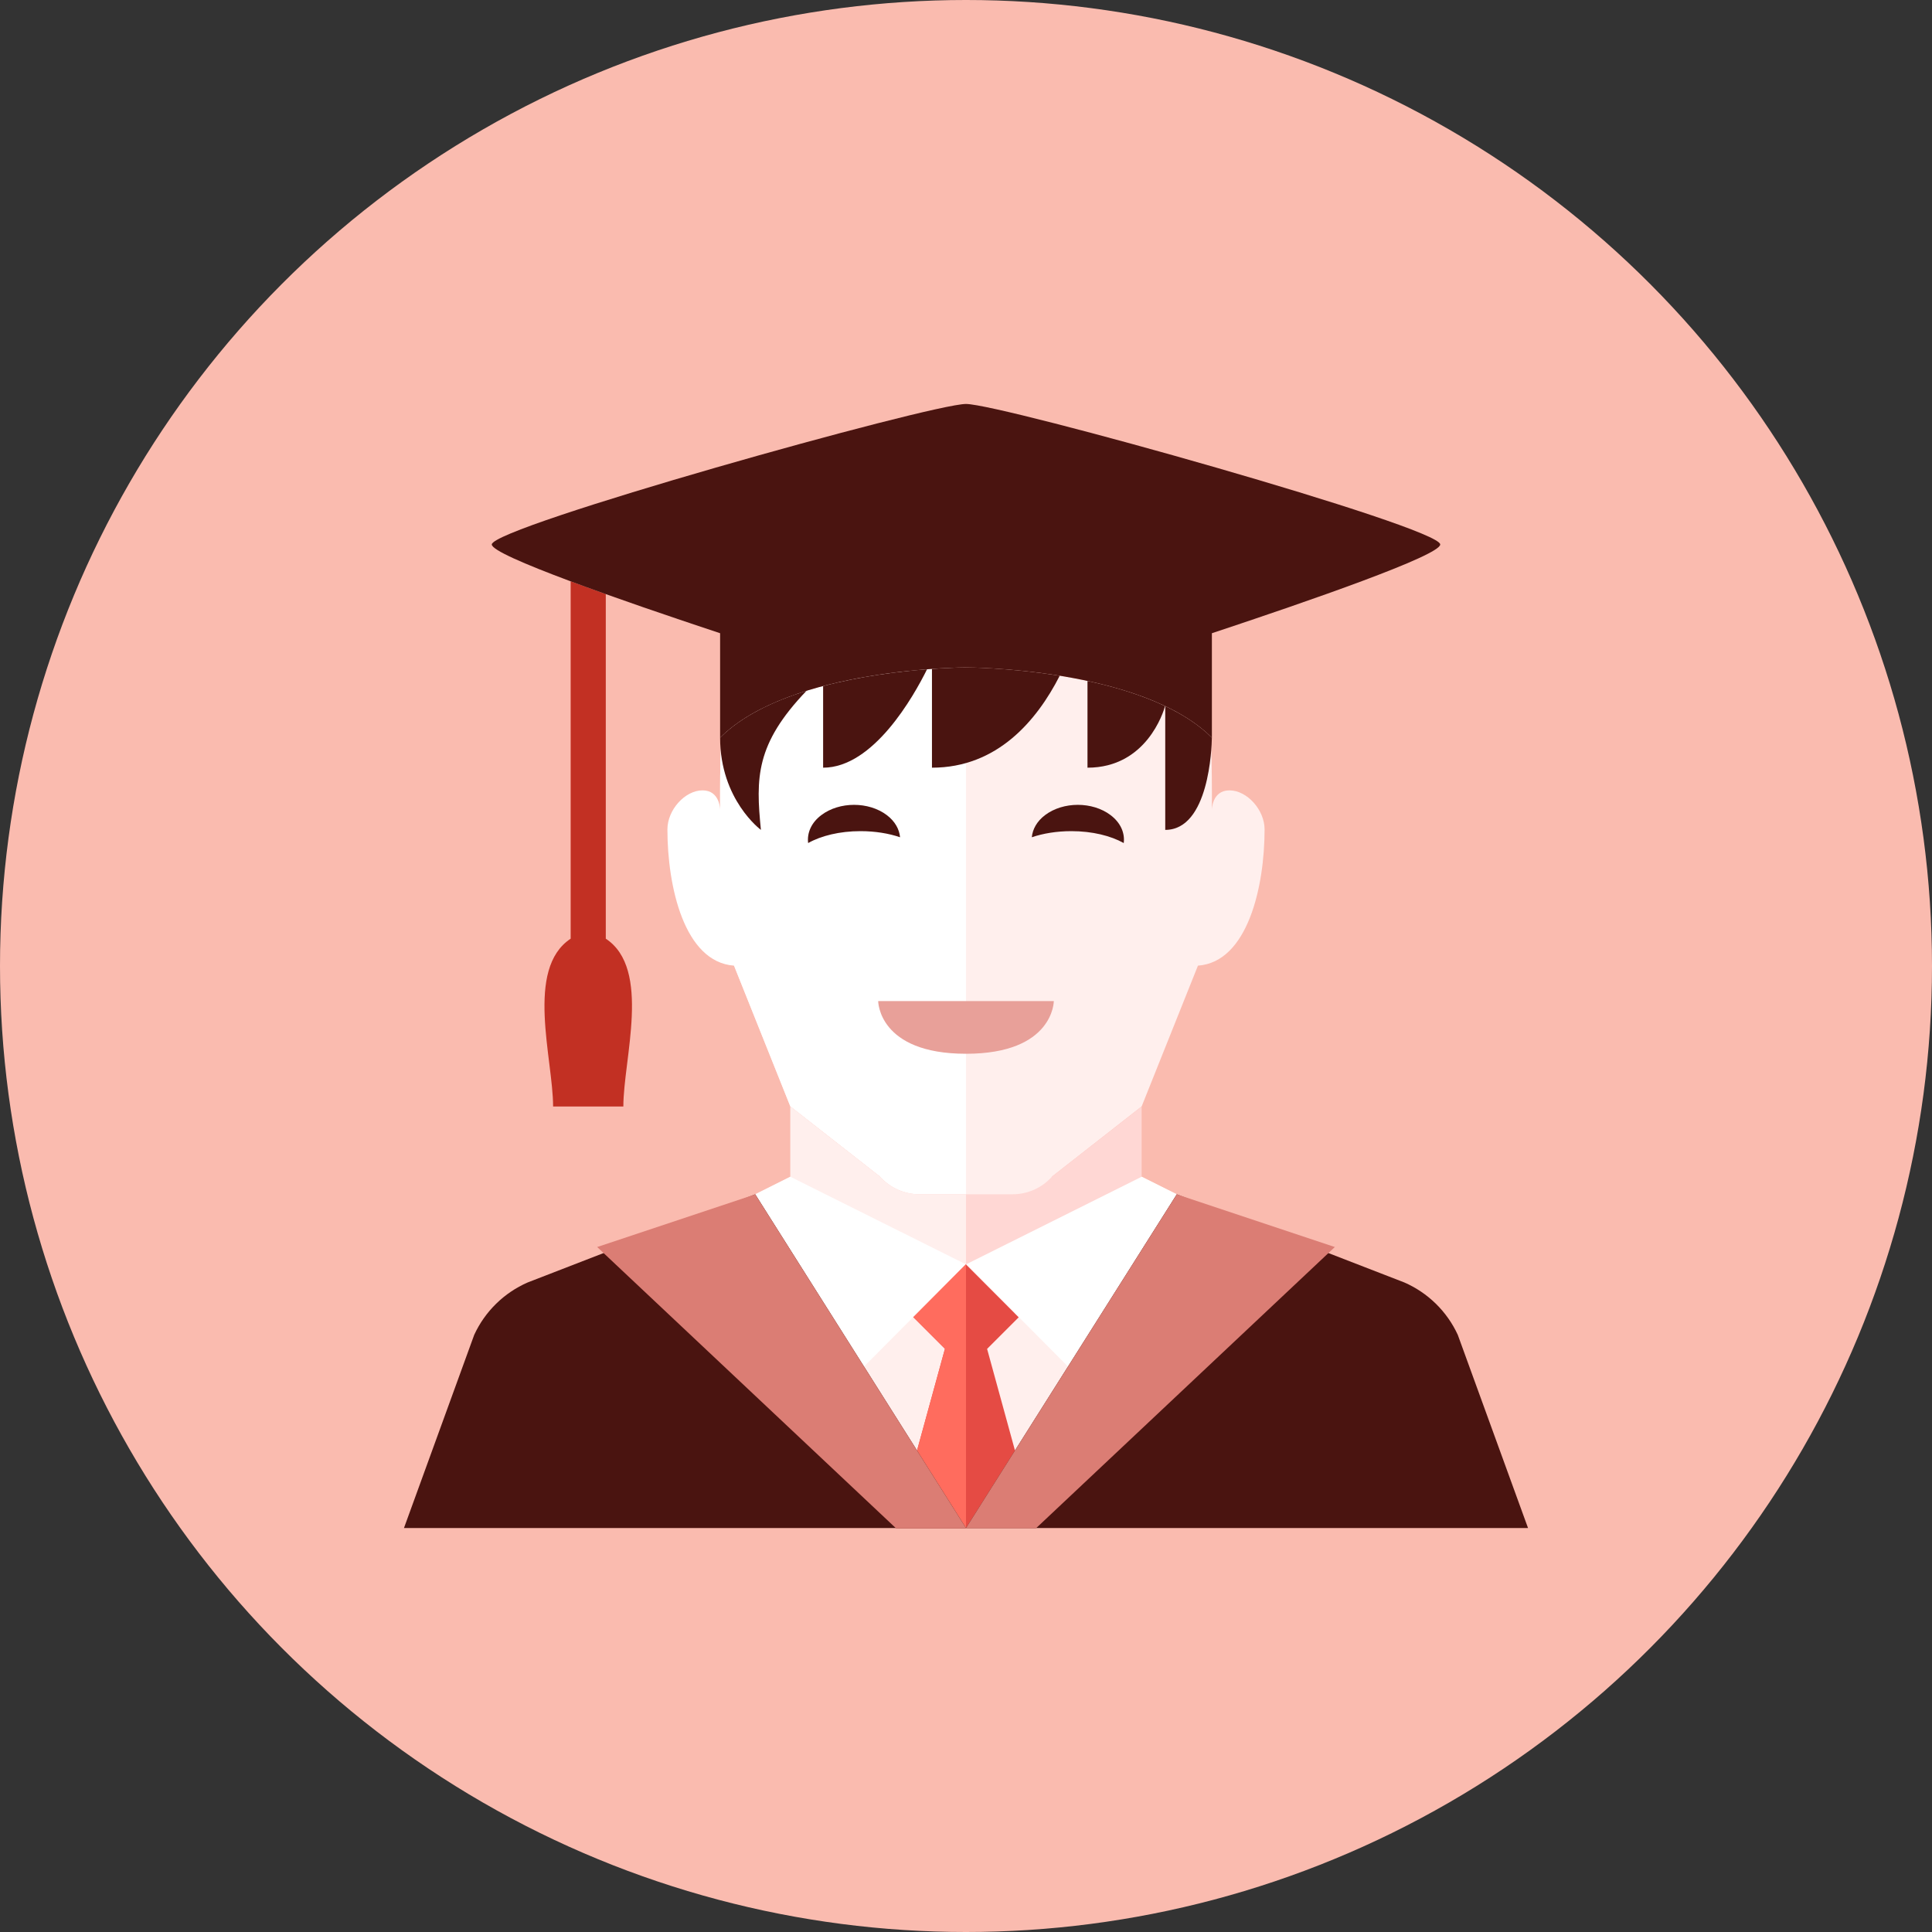 <?xml version="1.0" encoding="iso-8859-1"?>
<!-- Generator: Adobe Illustrator 17.1.0, SVG Export Plug-In . SVG Version: 6.00 Build 0)  -->
<!DOCTYPE svg PUBLIC "-//W3C//DTD SVG 1.0//EN" "http://www.w3.org/TR/2001/REC-SVG-20010904/DTD/svg10.dtd">
<svg version="1.0" xmlns="http://www.w3.org/2000/svg" xmlns:xlink="http://www.w3.org/1999/xlink" x="0px" y="0px" width="110px"
	 height="110px" viewBox="0 0 110 110" style="enable-background:new 0 0 110 110;" xml:space="preserve">
<rect x="0" y="0" width="110" height="110" fill="#333333" stroke="none"/>
<g id="Artboard" style="display:none;">
	<rect x="-449.5" y="-58.5" style="display:inline;fill:#808080;stroke:#000000;stroke-miterlimit:10;" width="1390" height="340"/>
</g>
<g id="R-Multicolor" style="display:none;">
	<g style="display:inline;">
		<circle style="fill:#FABC3D;" cx="55" cy="55" r="55"/>
	</g>
	<g style="display:inline;">
		<g>
			<polygon style="fill:#E2E4E5;" points="67,67.997 65,66.997 45,66.997 43,67.997 55,87 			"/>
		</g>
		<path style="fill:#F8E1C2;" d="M70,45c-1,0-1,1.111-1,1.111V45c-0.002-1.065-0.019-2.086-0.067-3.062C64.891,38.001,55,38,55,38
			s-9.891,0.001-13.933,3.938C41.019,42.914,41.002,43.935,41,45v7.997l4,10l5.105,3.996c0.569,0.639,1.384,1.004,2.24,1.004H55
			h2.655c0.856,0,1.671-0.365,2.24-1.004L65,62.997l3.207-8.017C71.042,54.776,72,50.476,72,47.222C72,46.111,71,45,70,45z"/>
		<path style="fill:#FCF1E2;" d="M41,45v1.111c0,0,0-1.111-1-1.111s-2,1.111-2,2.222c0,3.253,0.958,7.554,3.793,7.758L45,62.997
			l5.105,3.996c0.569,0.639,1.384,1.004,2.24,1.004H55V38c0,0-9.891,0.001-13.933,3.938C41.019,42.914,41.002,43.935,41,45z"/>
		<g>
			<path style="fill:#F79392;" d="M50,56.997h10c0,0,0,3-5,3S50,56.997,50,56.997z"/>
		</g>
		<g>
			<path style="fill:#3E3E3F;" d="M61,47.322c1.191,0,2.248,0.266,2.981,0.678c0.071-0.569-0.172-1.154-0.748-1.59
				c-1.03-0.781-2.702-0.781-3.733,0c-0.464,0.352-0.709,0.801-0.753,1.26C59.389,47.451,60.164,47.322,61,47.322z"/>
		</g>
		<g>
			<path style="fill:#3E3E3F;" d="M48.993,47.322c-1.191,0-2.248,0.266-2.981,0.678c-0.071-0.569,0.172-1.154,0.748-1.59
				c1.03-0.781,2.702-0.781,3.733,0c0.464,0.352,0.709,0.801,0.753,1.26C50.604,47.451,49.829,47.322,48.993,47.322z"/>
		</g>
		<path style="fill:#F4D0A1;" d="M57.655,67.997H55h-2.655c-0.856,0-1.671-0.365-2.24-1.004L45,62.997v4.5c0,0,0,7.5,10,7.5
			s10-7.5,10-7.5v-4.5l-5.105,3.996C59.326,67.632,58.511,67.997,57.655,67.997z"/>
		<g>
			<path style="fill:#3E3E3F;" d="M55,38c0,0-0.758,0-1.938,0.083c0,1.25,0,4.243,0,5.625c3.719,0,5.972-2.684,7.274-5.234
				C57.41,38.001,55,38,55,38z"/>
			<path style="fill:#3E3E3F;" d="M45.919,39.332C44.022,39.922,42.228,40.772,41,42c0,3.542,2.323,5.25,2.323,5.25
				C43.029,44.294,43.013,42.368,45.919,39.332z"/>
			<path style="fill:#3E3E3F;" d="M46.865,39.062c0,0.954,0,2.799,0,4.647c2.865,0,5.149-4.054,5.918-5.604
				C51.218,38.226,49.027,38.49,46.865,39.062z"/>
			<path style="fill:#3E3E3F;" d="M66.344,40.205c0,0.387,0,4.515,0,7.045c2.488,0,2.646-4.661,2.655-5.25
				C68.278,41.278,67.361,40.689,66.344,40.205z"/>
			<path style="fill:#3E3E3F;" d="M61.917,38.771c0,1.695,0,3.526,0,4.938c3.354,0,4.325-3.171,4.418-3.508
				C64.968,39.551,63.421,39.093,61.917,38.771z"/>
		</g>
		<path style="fill:#F8E1C2;" d="M50.105,66.993L45,62.997v4.5c0,0,0,7.5,10,7.5v-7h-2.655
			C51.489,67.997,50.674,67.632,50.105,66.993z"/>
		<g>
			<path style="fill:#FA5655;" d="M34.491,53.445v-19.62c-0.697-0.249-1.368-0.493-2-0.728v20.348c-2.61,1.72-1,6.85-1,9.555
				c0.995,0,1.544,0,1.842,0c0.064,0,0.116,0,0.158,0c0.13,0,0.168,0,0.158,0c0.297,0,0.847,0,1.842,0
				C35.491,60.295,37.102,55.165,34.491,53.445z"/>
			<path style="fill:#3E3E3F;" d="M82,31c0-1-25-8-27-8s-27,7-27,8c0,0.625,7.432,3.207,13,5.053c0,1.724,0,3.768,0,5.947
				c4-4,14-4,14-4s10,0,14,4c0-2.18,0-4.223,0-5.947C74.568,34.207,82,31.625,82,31z"/>
		</g>
		<g>
			<polygon style="fill:#FFFFFF;" points="66.965,68.059 67,68 65,67 55.015,71.981 60.808,77.807 			"/>
		</g>
		<g>
			<polygon style="fill:#DF2C2C;" points="59,87 56.201,76.8 58,75.002 54.981,71.978 51.983,74.976 53.801,76.793 51,87 			"/>
		</g>
		<g>
			<polygon style="fill:#FA5655;" points="55,87 55,71.997 54.981,71.978 51.983,74.976 53.801,76.793 51,87 			"/>
		</g>
		<g>
			<polygon style="fill:#FFFFFF;" points="43.035,68.059 43,68 45,67 54.985,71.981 49.192,77.807 			"/>
		</g>
		<g>
			<path style="fill:#3E3E3F;" d="M23,87l4-11c0.615-1.333,1.698-2.394,3.043-2.983L43,68l12,19H23z"/>
		</g>
		<g>
			<path style="fill:#3E3E3F;" d="M87,87l-4-11c-0.615-1.333-1.698-2.394-3.043-2.983L67,68L55,87H87z"/>
		</g>
		<g>
			<polygon style="fill:#9E9FA0;" points="55,87 43,68 34,71 51,87 			"/>
		</g>
		<g>
			<polygon style="fill:#9E9FA0;" points="55,87 67,68 76,71 59,87 			"/>
		</g>
	</g>
</g>
<g id="Multicolor" style="display:none;">
	<g style="display:inline;">
		<g>
			<polygon style="fill:#E2E4E5;" points="67,67.997 65,66.997 45,66.997 43,67.997 55,87 			"/>
		</g>
		<path style="fill:#F8E1C2;" d="M70,45c-1,0-1,1.111-1,1.111V45c-0.002-1.065-0.019-2.086-0.067-3.062C64.891,38.001,55,38,55,38
			s-9.891,0.001-13.933,3.938C41.019,42.914,41.002,43.935,41,45v7.997l4,10l5.105,3.996c0.569,0.639,1.384,1.004,2.24,1.004H55
			h2.655c0.856,0,1.671-0.365,2.24-1.004L65,62.997l3.207-8.017C71.042,54.776,72,50.476,72,47.222C72,46.111,71,45,70,45z"/>
		<path style="fill:#FCF1E2;" d="M41,45v1.111c0,0,0-1.111-1-1.111s-2,1.111-2,2.222c0,3.253,0.958,7.554,3.793,7.758L45,62.997
			l5.105,3.996c0.569,0.639,1.384,1.004,2.24,1.004H55V38c0,0-9.891,0.001-13.933,3.938C41.019,42.914,41.002,43.935,41,45z"/>
		<g>
			<path style="fill:#F79392;" d="M50,56.997h10c0,0,0,3-5,3S50,56.997,50,56.997z"/>
		</g>
		<g>
			<path style="fill:#3E3E3F;" d="M61,47.322c1.191,0,2.248,0.266,2.981,0.678c0.071-0.569-0.172-1.154-0.748-1.59
				c-1.03-0.781-2.702-0.781-3.733,0c-0.464,0.352-0.709,0.801-0.753,1.26C59.389,47.451,60.164,47.322,61,47.322z"/>
		</g>
		<g>
			<path style="fill:#3E3E3F;" d="M48.993,47.322c-1.191,0-2.248,0.266-2.981,0.678c-0.071-0.569,0.172-1.154,0.748-1.59
				c1.03-0.781,2.702-0.781,3.733,0c0.464,0.352,0.709,0.801,0.753,1.26C50.604,47.451,49.829,47.322,48.993,47.322z"/>
		</g>
		<path style="fill:#F4D0A1;" d="M57.655,67.997H55h-2.655c-0.856,0-1.671-0.365-2.24-1.004L45,62.997v4.5c0,0,0,7.5,10,7.5
			s10-7.5,10-7.5v-4.5l-5.105,3.996C59.326,67.632,58.511,67.997,57.655,67.997z"/>
		<g>
			<path style="fill:#3E3E3F;" d="M55,38c0,0-0.758,0-1.938,0.083c0,1.25,0,4.243,0,5.625c3.719,0,5.972-2.684,7.274-5.234
				C57.41,38.001,55,38,55,38z"/>
			<path style="fill:#3E3E3F;" d="M45.919,39.332C44.022,39.922,42.228,40.772,41,42c0,3.542,2.323,5.25,2.323,5.25
				C43.029,44.294,43.013,42.368,45.919,39.332z"/>
			<path style="fill:#3E3E3F;" d="M46.865,39.062c0,0.954,0,2.799,0,4.647c2.865,0,5.149-4.054,5.918-5.604
				C51.218,38.226,49.027,38.49,46.865,39.062z"/>
			<path style="fill:#3E3E3F;" d="M66.344,40.205c0,0.387,0,4.515,0,7.045c2.488,0,2.646-4.661,2.655-5.25
				C68.278,41.278,67.361,40.689,66.344,40.205z"/>
			<path style="fill:#3E3E3F;" d="M61.917,38.771c0,1.695,0,3.526,0,4.938c3.354,0,4.325-3.171,4.418-3.508
				C64.968,39.551,63.421,39.093,61.917,38.771z"/>
		</g>
		<path style="fill:#F8E1C2;" d="M50.105,66.993L45,62.997v4.5c0,0,0,7.5,10,7.5v-7h-2.655
			C51.489,67.997,50.674,67.632,50.105,66.993z"/>
		<g>
			<path style="fill:#FA5655;" d="M34.491,53.445v-19.62c-0.697-0.249-1.368-0.493-2-0.728v20.348c-2.61,1.72-1,6.85-1,9.555
				c0.995,0,1.544,0,1.842,0c0.064,0,0.116,0,0.158,0c0.13,0,0.168,0,0.158,0c0.297,0,0.847,0,1.842,0
				C35.491,60.295,37.102,55.165,34.491,53.445z"/>
			<path style="fill:#3E3E3F;" d="M82,31c0-1-25-8-27-8s-27,7-27,8c0,0.625,7.432,3.207,13,5.053c0,1.724,0,3.768,0,5.947
				c4-4,14-4,14-4s10,0,14,4c0-2.18,0-4.223,0-5.947C74.568,34.207,82,31.625,82,31z"/>
		</g>
		<g>
			<polygon style="fill:#FFFFFF;" points="66.965,68.059 67,68 65,67 55.015,71.981 60.808,77.807 			"/>
		</g>
		<g>
			<polygon style="fill:#DF2C2C;" points="59,87 56.201,76.8 58,75.002 54.981,71.978 51.983,74.976 53.801,76.793 51,87 			"/>
		</g>
		<g>
			<polygon style="fill:#FA5655;" points="55,87 55,71.997 54.981,71.978 51.983,74.976 53.801,76.793 51,87 			"/>
		</g>
		<g>
			<polygon style="fill:#FFFFFF;" points="43.035,68.059 43,68 45,67 54.985,71.981 49.192,77.807 			"/>
		</g>
		<g>
			<path style="fill:#3E3E3F;" d="M23,87l4-11c0.615-1.333,1.698-2.394,3.043-2.983L43,68l12,19H23z"/>
		</g>
		<g>
			<path style="fill:#3E3E3F;" d="M87,87l-4-11c-0.615-1.333-1.698-2.394-3.043-2.983L67,68L55,87H87z"/>
		</g>
		<g>
			<polygon style="fill:#9E9FA0;" points="55,87 43,68 34,71 51,87 			"/>
		</g>
		<g>
			<polygon style="fill:#9E9FA0;" points="55,87 67,68 76,71 59,87 			"/>
		</g>
	</g>
</g>
<g id="Blue" style="display:none;">
	<g style="display:inline;">
		<g>
			<polygon style="fill:#E1F5FA;" points="67,67.997 65,66.997 45,66.997 43,67.997 55,87 			"/>
		</g>
		<path style="fill:#E1F5FA;" d="M70,45c-1,0-1,1.111-1,1.111V45c-0.002-1.065-0.019-2.086-0.067-3.062C64.891,38.001,55,38,55,38
			s-9.891,0.001-13.933,3.938C41.019,42.914,41.002,43.935,41,45v7.997l4,10l5.105,3.996c0.569,0.639,1.384,1.004,2.24,1.004H55
			h2.655c0.856,0,1.671-0.365,2.24-1.004L65,62.997l3.206-8.017C71.041,54.776,72,50.476,72,47.222C72,46.111,71,45,70,45z"/>
		<path style="fill:#FFFFFF;" d="M41,45v1.111c0,0,0-1.111-1-1.111s-2,1.111-2,2.222c0,3.253,0.957,7.554,3.793,7.758L45,62.997
			l5.105,3.996c0.569,0.639,1.384,1.004,2.24,1.004H55V38c0,0-9.891,0.001-13.933,3.938C41.019,42.914,41.002,43.935,41,45z"/>
		<g>
			<path style="fill:#53BAD4;" d="M50,56.997h10c0,0,0,3-5,3S50,56.997,50,56.997z"/>
		</g>
		<g>
			<path style="fill:#0C333D;" d="M61,47.322c1.191,0,2.248,0.266,2.981,0.678c0.071-0.569-0.172-1.154-0.748-1.59
				c-1.03-0.781-2.702-0.781-3.733,0c-0.464,0.352-0.71,0.801-0.753,1.26C59.389,47.451,60.164,47.322,61,47.322z"/>
		</g>
		<g>
			<path style="fill:#0C333D;" d="M48.993,47.322c-1.191,0-2.248,0.266-2.981,0.678c-0.07-0.569,0.172-1.154,0.749-1.59
				c1.03-0.781,2.702-0.781,3.732,0c0.465,0.352,0.71,0.801,0.753,1.26C50.604,47.451,49.829,47.322,48.993,47.322z"/>
		</g>
		<path style="fill:#BBE7F2;" d="M57.655,67.997H55h-2.655c-0.856,0-1.671-0.365-2.24-1.004L45,62.997v4.5c0,0,0,7.5,10,7.5
			s10-7.5,10-7.5v-4.5l-5.106,3.996C59.326,67.632,58.511,67.997,57.655,67.997z"/>
		<g>
			<path style="fill:#0C333D;" d="M55,38c0,0-0.758,0.001-1.938,0.084c0,1.25,0,4.243,0,5.625c3.719,0,5.972-2.684,7.274-5.234
				C57.41,38.001,55,38,55,38z"/>
			<path style="fill:#0C333D;" d="M45.919,39.332C44.022,39.922,42.227,40.772,41,42c0,3.542,2.323,5.25,2.323,5.25
				C43.029,44.294,43.013,42.368,45.919,39.332z"/>
			<path style="fill:#0C333D;" d="M46.865,39.062c0,0.954,0,2.799,0,4.647c2.865,0,5.15-4.054,5.918-5.604
				C51.218,38.226,49.027,38.49,46.865,39.062z"/>
			<path style="fill:#0C333D;" d="M66.344,40.205c0,0.387,0,4.515,0,7.045c2.488,0,2.646-4.661,2.655-5.25
				C68.278,41.278,67.361,40.689,66.344,40.205z"/>
			<path style="fill:#0C333D;" d="M61.916,38.771c0,1.695,0,3.526,0,4.938c3.354,0,4.325-3.171,4.418-3.508
				C64.968,39.551,63.421,39.093,61.916,38.771z"/>
		</g>
		<path style="fill:#E1F5FA;" d="M50.105,66.993L45,62.997v4.5c0,0,0,7.5,10,7.5v-7h-2.655
			C51.489,67.997,50.674,67.632,50.105,66.993z"/>
		<path style="fill:#0081A1;" d="M34.491,53.445v-19.62c-0.697-0.249-1.369-0.493-2-0.728v20.348c-2.61,1.719-1,6.85-1,9.555
			c0.995,0,1.544,0,1.841,0c0.064,0,0.117,0,0.159,0c0.13,0,0.168,0,0.158,0c0.297,0,0.847,0,1.842,0
			C35.491,60.295,37.102,55.165,34.491,53.445z"/>
		<path style="fill:#0C333D;" d="M82,31c0-1-25-8-27-8s-27,7-27,8c0,0.626,7.432,3.207,13,5.053c0,1.724,0,3.768,0,5.947
			c4-4,14-4,14-4s10,0,14,4c0-2.18,0-4.223,0-5.947C74.568,34.207,82,31.626,82,31z"/>
		<g>
			<polygon style="fill:#FFFFFF;" points="66.965,68.059 67,68 65,67 55.015,71.981 60.808,77.807 			"/>
		</g>
		<g>
			<polygon style="fill:#009FC7;" points="59,87 56.201,76.8 57.999,75.002 54.981,71.978 51.983,74.976 53.801,76.794 51,87 			"/>
		</g>
		<g>
			<polygon style="fill:#00B7E5;" points="55,87 55,71.997 54.981,71.978 51.983,74.976 53.801,76.794 51,87 			"/>
		</g>
		<g>
			<polygon style="fill:#FFFFFF;" points="43.035,68.059 43,68 45,67 54.985,71.981 49.192,77.807 			"/>
		</g>
		<g>
			<path style="fill:#0C333D;" d="M23,87l4-11c0.615-1.333,1.698-2.394,3.043-2.982L43,68l12,19H23z"/>
		</g>
		<g>
			<path style="fill:#0C333D;" d="M87,87l-4-11c-0.615-1.333-1.698-2.394-3.043-2.982L67,68L55,87H87z"/>
		</g>
		<g>
			<polygon style="fill:#37A4BF;" points="55,87 43,68 34,71 51,87 			"/>
		</g>
		<g>
			<polygon style="fill:#37A4BF;" points="55,87 67,68 76,71 59,87 			"/>
		</g>
	</g>
</g>
<g id="R-Blue" style="display:none;">
	<g style="display:inline;">
		<circle style="fill:#81D2EB;" cx="55" cy="55" r="55"/>
	</g>
	<g style="display:inline;">
		<g>
			<polygon style="fill:#E1F5FA;" points="67,67.997 65,66.997 45,66.997 43,67.997 55,87 			"/>
		</g>
		<path style="fill:#E1F5FA;" d="M70,45c-1,0-1,1.111-1,1.111V45c-0.002-1.065-0.019-2.086-0.067-3.062C64.891,38.001,55,38,55,38
			s-9.891,0.001-13.933,3.938C41.019,42.914,41.002,43.935,41,45v7.997l4,10l5.105,3.996c0.569,0.639,1.384,1.004,2.24,1.004H55
			h2.655c0.856,0,1.671-0.365,2.24-1.004L65,62.997l3.206-8.017C71.041,54.776,72,50.476,72,47.222C72,46.111,71,45,70,45z"/>
		<path style="fill:#FFFFFF;" d="M41,45v1.111c0,0,0-1.111-1-1.111s-2,1.111-2,2.222c0,3.253,0.957,7.554,3.793,7.758L45,62.997
			l5.105,3.996c0.569,0.639,1.384,1.004,2.24,1.004H55V38c0,0-9.891,0.001-13.933,3.938C41.019,42.914,41.002,43.935,41,45z"/>
		<g>
			<path style="fill:#53BAD4;" d="M50,56.997h10c0,0,0,3-5,3S50,56.997,50,56.997z"/>
		</g>
		<g>
			<path style="fill:#0C333D;" d="M61,47.322c1.191,0,2.248,0.266,2.981,0.678c0.071-0.569-0.172-1.154-0.748-1.59
				c-1.03-0.781-2.702-0.781-3.733,0c-0.464,0.352-0.71,0.801-0.753,1.26C59.389,47.451,60.164,47.322,61,47.322z"/>
		</g>
		<g>
			<path style="fill:#0C333D;" d="M48.993,47.322c-1.191,0-2.248,0.266-2.981,0.678c-0.07-0.569,0.172-1.154,0.749-1.59
				c1.03-0.781,2.702-0.781,3.732,0c0.465,0.352,0.71,0.801,0.753,1.26C50.604,47.451,49.829,47.322,48.993,47.322z"/>
		</g>
		<path style="fill:#BBE7F2;" d="M57.655,67.997H55h-2.655c-0.856,0-1.671-0.365-2.24-1.004L45,62.997v4.5c0,0,0,7.5,10,7.5
			s10-7.5,10-7.5v-4.5l-5.106,3.996C59.326,67.632,58.511,67.997,57.655,67.997z"/>
		<g>
			<path style="fill:#0C333D;" d="M55,38c0,0-0.758,0.001-1.938,0.084c0,1.25,0,4.243,0,5.625c3.719,0,5.972-2.684,7.274-5.234
				C57.41,38.001,55,38,55,38z"/>
			<path style="fill:#0C333D;" d="M45.919,39.332C44.022,39.922,42.227,40.772,41,42c0,3.542,2.323,5.25,2.323,5.25
				C43.029,44.294,43.013,42.368,45.919,39.332z"/>
			<path style="fill:#0C333D;" d="M46.865,39.062c0,0.954,0,2.799,0,4.647c2.865,0,5.15-4.054,5.918-5.604
				C51.218,38.226,49.027,38.49,46.865,39.062z"/>
			<path style="fill:#0C333D;" d="M66.344,40.205c0,0.387,0,4.515,0,7.045c2.488,0,2.646-4.661,2.655-5.25
				C68.278,41.278,67.361,40.689,66.344,40.205z"/>
			<path style="fill:#0C333D;" d="M61.917,38.771c0,1.695,0,3.526,0,4.938c3.354,0,4.325-3.171,4.418-3.508
				C64.968,39.551,63.421,39.093,61.917,38.771z"/>
		</g>
		<path style="fill:#E1F5FA;" d="M50.105,66.993L45,62.997v4.5c0,0,0,7.5,10,7.5v-7h-2.655
			C51.489,67.997,50.674,67.632,50.105,66.993z"/>
		<path style="fill:#0081A1;" d="M34.491,53.445v-19.62c-0.697-0.249-1.369-0.493-2-0.728v20.348c-2.61,1.719-1,6.85-1,9.555
			c0.995,0,1.544,0,1.841,0c0.064,0,0.117,0,0.159,0c0.13,0,0.168,0,0.158,0c0.297,0,0.847,0,1.842,0
			C35.491,60.295,37.102,55.165,34.491,53.445z"/>
		<path style="fill:#0C333D;" d="M82,31c0-1-25-8-27-8s-27,7-27,8c0,0.626,7.432,3.207,13,5.053c0,1.724,0,3.768,0,5.947
			c4-4,14-4,14-4s10,0,14,4c0-2.18,0-4.223,0-5.947C74.568,34.207,82,31.626,82,31z"/>
		<g>
			<polygon style="fill:#FFFFFF;" points="66.965,68.059 67,68 65,67 55.015,71.981 60.808,77.807 			"/>
		</g>
		<g>
			<polygon style="fill:#009FC7;" points="59,87 56.201,76.8 57.999,75.002 54.981,71.978 51.983,74.976 53.801,76.794 51,87 			"/>
		</g>
		<g>
			<polygon style="fill:#00B7E5;" points="55,87 55,71.997 54.981,71.978 51.983,74.976 53.801,76.794 51,87 			"/>
		</g>
		<g>
			<polygon style="fill:#FFFFFF;" points="43.035,68.059 43,68 45,67 54.985,71.981 49.192,77.807 			"/>
		</g>
		<g>
			<path style="fill:#0C333D;" d="M23,87l4-11c0.615-1.333,1.698-2.394,3.043-2.982L43,68l12,19H23z"/>
		</g>
		<g>
			<path style="fill:#0C333D;" d="M87,87l-4-11c-0.615-1.333-1.698-2.394-3.043-2.982L67,68L55,87H87z"/>
		</g>
		<g>
			<polygon style="fill:#37A4BF;" points="55,87 43,68 34,71 51,87 			"/>
		</g>
		<g>
			<polygon style="fill:#37A4BF;" points="55,87 67,68 76,71 59,87 			"/>
		</g>
	</g>
</g>
<g id="Green" style="display:none;">
	<g style="display:inline;">
		<g>
			<polygon style="fill:#D7FCF9;" points="67,67.997 65,66.997 45,66.997 43,67.997 55,87 			"/>
		</g>
		<path style="fill:#D7FCF9;" d="M70,45c-1,0-1,1.111-1,1.111V45c-0.002-1.065-0.019-2.086-0.067-3.062C64.891,38.001,55,38,55,38
			s-9.891,0.001-13.933,3.938C41.019,42.914,41.002,43.935,41,45v7.997l4,10l5.105,3.996c0.569,0.639,1.384,1.004,2.24,1.004H55
			h2.655c0.856,0,1.671-0.365,2.24-1.004L65,62.997l3.206-8.017C71.041,54.776,72,50.476,72,47.222C72,46.111,71,45,70,45z"/>
		<path style="fill:#FFFFFF;" d="M41,45v1.111c0,0,0-1.111-1-1.111s-2,1.111-2,2.222c0,3.253,0.957,7.554,3.793,7.758L45,62.997
			l5.105,3.996c0.569,0.639,1.384,1.004,2.24,1.004H55V38c0,0-9.891,0.001-13.933,3.938C41.019,42.914,41.002,43.935,41,45z"/>
		<g>
			<path style="fill:#55C9BE;" d="M50,56.997h10c0,0,0,3-5,3S50,56.997,50,56.997z"/>
		</g>
		<g>
			<path style="fill:#0A3631;" d="M61,47.322c1.191,0,2.248,0.266,2.981,0.678c0.071-0.569-0.172-1.154-0.748-1.59
				c-1.03-0.781-2.702-0.781-3.733,0c-0.464,0.352-0.709,0.801-0.753,1.26C59.389,47.451,60.164,47.322,61,47.322z"/>
		</g>
		<g>
			<path style="fill:#0A3631;" d="M48.993,47.322c-1.191,0-2.248,0.266-2.981,0.678c-0.07-0.569,0.172-1.154,0.749-1.59
				c1.03-0.781,2.702-0.781,3.732,0c0.465,0.352,0.71,0.801,0.753,1.26C50.604,47.451,49.829,47.322,48.993,47.322z"/>
		</g>
		<path style="fill:#AAF0E9;" d="M57.655,67.997H55h-2.655c-0.856,0-1.671-0.365-2.24-1.004L45,62.997v4.5c0,0,0,7.5,10,7.5
			s10-7.5,10-7.5v-4.5l-5.106,3.996C59.326,67.632,58.511,67.997,57.655,67.997z"/>
		<g>
			<path style="fill:#0A3631;" d="M55,38c0,0-0.758,0-1.938,0.083c0,1.25,0,4.243,0,5.625c3.719,0,5.972-2.684,7.274-5.234
				C57.41,38.001,55,38,55,38z"/>
			<path style="fill:#0A3631;" d="M45.919,39.332C44.022,39.922,42.228,40.772,41,42c0,3.542,2.323,5.25,2.323,5.25
				C43.029,44.294,43.013,42.368,45.919,39.332z"/>
			<path style="fill:#0A3631;" d="M46.865,39.062c0,0.954,0,2.799,0,4.647c2.865,0,5.15-4.054,5.918-5.604
				C51.218,38.226,49.027,38.49,46.865,39.062z"/>
			<path style="fill:#0A3631;" d="M66.344,40.205c0,0.387,0,4.515,0,7.045c2.488,0,2.646-4.661,2.655-5.25
				C68.278,41.278,67.361,40.689,66.344,40.205z"/>
			<path style="fill:#0A3631;" d="M61.917,38.771c0,1.695,0,3.526,0,4.938c3.354,0,4.325-3.171,4.418-3.508
				C64.968,39.551,63.421,39.093,61.917,38.771z"/>
		</g>
		<path style="fill:#D7FCF9;" d="M50.105,66.993L45,62.997v4.5c0,0,0,7.5,10,7.5v-7h-2.655
			C51.489,67.997,50.674,67.632,50.105,66.993z"/>
		<path style="fill:#009687;" d="M34.491,53.445v-19.62c-0.697-0.249-1.369-0.493-2-0.728v20.348c-2.61,1.719-1,6.85-1,9.555
			c0.995,0,1.544,0,1.841,0c0.064,0,0.117,0,0.159,0c0.13,0,0.168,0,0.158,0c0.297,0,0.847,0,1.842,0
			C35.491,60.295,37.102,55.165,34.491,53.445z"/>
		<path style="fill:#0A3631;" d="M82,31c0-1-25-8-27-8s-27,7-27,8c0,0.625,7.432,3.207,13,5.053c0,1.724,0,3.768,0,5.947
			c4-4,14-4,14-4s10,0,14,4c0-2.18,0-4.223,0-5.947C74.568,34.207,82,31.625,82,31z"/>
		<g>
			<polygon style="fill:#FFFFFF;" points="66.965,68.059 67,68 65,67 55.015,71.981 60.808,77.807 			"/>
		</g>
		<g>
			<polygon style="fill:#00B8A5;" points="59,87 56.201,76.8 57.999,75.002 54.981,71.978 51.983,74.976 53.801,76.794 51,87 			"/>
		</g>
		<g>
			<polygon style="fill:#00D6C1;" points="55,87 55,71.997 54.981,71.978 51.983,74.976 53.801,76.794 51,87 			"/>
		</g>
		<g>
			<polygon style="fill:#FFFFFF;" points="43.035,68.059 43,68 45,67 54.985,71.981 49.192,77.807 			"/>
		</g>
		<g>
			<path style="fill:#0A3631;" d="M23,87l4-11c0.615-1.333,1.698-2.394,3.043-2.982L43,68l12,19H23z"/>
		</g>
		<g>
			<path style="fill:#0A3631;" d="M87,87l-4-11c-0.615-1.333-1.698-2.394-3.043-2.982L67,68L55,87H87z"/>
		</g>
		<g>
			<polygon style="fill:#28B5A7;" points="55,87 43,68 34,71 51,87 			"/>
		</g>
		<g>
			<polygon style="fill:#28B5A7;" points="55,87 67,68 76,71 59,87 			"/>
		</g>
	</g>
</g>
<g id="R-Green" style="display:none;">
	<g style="display:inline;">
		<circle style="fill:#77E0C4;" cx="55" cy="55" r="55"/>
	</g>
	<g style="display:inline;">
		<g>
			<polygon style="fill:#D7FCF9;" points="67,67.997 65,66.997 45,66.997 43,67.997 55,87 			"/>
		</g>
		<path style="fill:#D7FCF9;" d="M70,45c-1,0-1,1.111-1,1.111V45c-0.002-1.065-0.019-2.086-0.067-3.062C64.891,38.001,55,38,55,38
			s-9.891,0.001-13.933,3.938C41.019,42.914,41.002,43.935,41,45v7.997l4,10l5.105,3.996c0.569,0.639,1.384,1.004,2.24,1.004H55
			h2.655c0.856,0,1.671-0.365,2.24-1.004L65,62.997l3.206-8.017C71.041,54.776,72,50.476,72,47.222C72,46.111,71,45,70,45z"/>
		<path style="fill:#FFFFFF;" d="M41,45v1.111c0,0,0-1.111-1-1.111s-2,1.111-2,2.222c0,3.253,0.957,7.554,3.793,7.758L45,62.997
			l5.105,3.996c0.569,0.639,1.384,1.004,2.24,1.004H55V38c0,0-9.891,0.001-13.933,3.938C41.019,42.914,41.002,43.935,41,45z"/>
		<g>
			<path style="fill:#55C9BE;" d="M50,56.997h10c0,0,0,3-5,3S50,56.997,50,56.997z"/>
		</g>
		<g>
			<path style="fill:#0A3631;" d="M61,47.322c1.191,0,2.248,0.266,2.981,0.678c0.071-0.569-0.172-1.154-0.748-1.59
				c-1.03-0.781-2.702-0.781-3.733,0c-0.464,0.352-0.71,0.801-0.753,1.26C59.389,47.451,60.164,47.322,61,47.322z"/>
		</g>
		<g>
			<path style="fill:#0A3631;" d="M48.993,47.322c-1.191,0-2.248,0.266-2.981,0.678c-0.07-0.569,0.172-1.154,0.749-1.59
				c1.03-0.781,2.702-0.781,3.732,0c0.465,0.352,0.71,0.801,0.753,1.26C50.604,47.451,49.829,47.322,48.993,47.322z"/>
		</g>
		<path style="fill:#AAF0E9;" d="M57.655,67.997H55h-2.655c-0.856,0-1.671-0.365-2.24-1.004L45,62.997v4.5c0,0,0,7.5,10,7.5
			s10-7.5,10-7.5v-4.5l-5.106,3.996C59.326,67.632,58.511,67.997,57.655,67.997z"/>
		<g>
			<path style="fill:#0A3631;" d="M55,38c0,0-0.758,0.001-1.938,0.084c0,1.25,0,4.243,0,5.625c3.719,0,5.972-2.684,7.274-5.234
				C57.41,38.001,55,38,55,38z"/>
			<path style="fill:#0A3631;" d="M45.919,39.332C44.022,39.922,42.227,40.772,41,42c0,3.542,2.323,5.25,2.323,5.25
				C43.029,44.294,43.013,42.368,45.919,39.332z"/>
			<path style="fill:#0A3631;" d="M46.865,39.062c0,0.954,0,2.799,0,4.647c2.865,0,5.15-4.054,5.918-5.604
				C51.218,38.226,49.027,38.49,46.865,39.062z"/>
			<path style="fill:#0A3631;" d="M66.344,40.205c0,0.387,0,4.515,0,7.045c2.488,0,2.646-4.661,2.655-5.25
				C68.278,41.278,67.361,40.689,66.344,40.205z"/>
			<path style="fill:#0A3631;" d="M61.916,38.771c0,1.695,0,3.526,0,4.938c3.354,0,4.325-3.171,4.418-3.508
				C64.968,39.551,63.421,39.093,61.916,38.771z"/>
		</g>
		<path style="fill:#D7FCF9;" d="M50.105,66.993L45,62.997v4.5c0,0,0,7.5,10,7.5v-7h-2.655
			C51.489,67.997,50.674,67.632,50.105,66.993z"/>
		<path style="fill:#009687;" d="M34.491,53.445v-19.62c-0.697-0.249-1.369-0.493-2-0.728v20.348c-2.61,1.719-1,6.85-1,9.555
			c0.995,0,1.544,0,1.841,0c0.064,0,0.117,0,0.159,0c0.13,0,0.168,0,0.158,0c0.297,0,0.847,0,1.842,0
			C35.491,60.295,37.102,55.165,34.491,53.445z"/>
		<path style="fill:#0A3631;" d="M82,31c0-1-25-8-27-8s-27,7-27,8c0,0.626,7.432,3.207,13,5.053c0,1.724,0,3.768,0,5.947
			c4-4,14-4,14-4s10,0,14,4c0-2.18,0-4.223,0-5.947C74.568,34.207,82,31.626,82,31z"/>
		<g>
			<polygon style="fill:#FFFFFF;" points="66.965,68.059 67,68 65,67 55.015,71.981 60.808,77.807 			"/>
		</g>
		<g>
			<polygon style="fill:#00B8A5;" points="59,87 56.201,76.8 57.999,75.002 54.981,71.978 51.983,74.976 53.801,76.794 51,87 			"/>
		</g>
		<g>
			<polygon style="fill:#00D6C1;" points="55,87 55,71.997 54.981,71.978 51.983,74.976 53.801,76.794 51,87 			"/>
		</g>
		<g>
			<polygon style="fill:#FFFFFF;" points="43.035,68.059 43,68 45,67 54.985,71.981 49.192,77.807 			"/>
		</g>
		<g>
			<path style="fill:#0A3631;" d="M23,87l4-11c0.615-1.333,1.698-2.394,3.043-2.982L43,68l12,19H23z"/>
		</g>
		<g>
			<path style="fill:#0A3631;" d="M87,87l-4-11c-0.615-1.333-1.698-2.394-3.043-2.982L67,68L55,87H87z"/>
		</g>
		<g>
			<polygon style="fill:#28B5A7;" points="55,87 43,68 34,71 51,87 			"/>
		</g>
		<g>
			<polygon style="fill:#28B5A7;" points="55,87 67,68 76,71 59,87 			"/>
		</g>
	</g>
</g>
<g id="Red" style="display:none;">
	<g style="display:inline;">
		<g>
			<polygon style="fill:#FFEFED;" points="67,67.997 65,66.997 45,66.997 43,67.997 55,87 			"/>
		</g>
		<path style="fill:#FFEFED;" d="M70,45c-1,0-1,1.111-1,1.111V45c-0.002-1.065-0.019-2.086-0.067-3.062C64.891,38.001,55,38,55,38
			s-9.891,0.001-13.933,3.938C41.019,42.914,41.002,43.935,41,45v7.997l4,10l5.105,3.996c0.569,0.639,1.384,1.004,2.24,1.004H55
			h2.655c0.856,0,1.671-0.365,2.24-1.004L65,62.997l3.206-8.017C71.041,54.776,72,50.476,72,47.222C72,46.111,71,45,70,45z"/>
		<path style="fill:#FFFFFF;" d="M41,45v1.111c0,0,0-1.111-1-1.111s-2,1.111-2,2.222c0,3.253,0.957,7.554,3.793,7.758L45,62.997
			l5.105,3.996c0.569,0.639,1.384,1.004,2.24,1.004H55V38c0,0-9.891,0.001-13.933,3.938C41.019,42.914,41.002,43.935,41,45z"/>
		<g>
			<path style="fill:#E8A099;" d="M50,56.997h10c0,0,0,3-5,3S50,56.997,50,56.997z"/>
		</g>
		<g>
			<path style="fill:#4A1410;" d="M61,47.322c1.191,0,2.248,0.266,2.981,0.678c0.071-0.569-0.172-1.154-0.748-1.59
				c-1.03-0.781-2.702-0.781-3.733,0c-0.464,0.352-0.71,0.801-0.753,1.26C59.389,47.451,60.164,47.322,61,47.322z"/>
		</g>
		<g>
			<path style="fill:#4A1410;" d="M48.993,47.322c-1.191,0-2.248,0.266-2.981,0.678c-0.07-0.569,0.172-1.154,0.749-1.59
				c1.03-0.781,2.702-0.781,3.732,0c0.465,0.352,0.71,0.801,0.753,1.26C50.604,47.451,49.829,47.322,48.993,47.322z"/>
		</g>
		<path style="fill:#FFD7D4;" d="M57.655,67.997H55h-2.655c-0.856,0-1.671-0.365-2.24-1.004L45,62.997v4.5c0,0,0,7.5,10,7.5
			s10-7.5,10-7.5v-4.5l-5.106,3.996C59.326,67.632,58.511,67.997,57.655,67.997z"/>
		<g>
			<path style="fill:#4A1410;" d="M55,38c0,0-0.758,0.001-1.938,0.084c0,1.25,0,4.243,0,5.625c3.719,0,5.972-2.684,7.274-5.234
				C57.41,38.001,55,38,55,38z"/>
			<path style="fill:#4A1410;" d="M45.919,39.332C44.022,39.922,42.227,40.772,41,42c0,3.542,2.323,5.25,2.323,5.25
				C43.029,44.294,43.013,42.368,45.919,39.332z"/>
			<path style="fill:#4A1410;" d="M46.865,39.062c0,0.954,0,2.799,0,4.647c2.865,0,5.15-4.054,5.918-5.604
				C51.218,38.226,49.027,38.49,46.865,39.062z"/>
			<path style="fill:#4A1410;" d="M66.344,40.205c0,0.387,0,4.515,0,7.045c2.488,0,2.646-4.661,2.655-5.25
				C68.278,41.278,67.361,40.689,66.344,40.205z"/>
			<path style="fill:#4A1410;" d="M61.916,38.771c0,1.695,0,3.526,0,4.938c3.354,0,4.325-3.171,4.418-3.508
				C64.968,39.551,63.421,39.093,61.916,38.771z"/>
		</g>
		<path style="fill:#FFEFED;" d="M50.105,66.993L45,62.997v4.5c0,0,0,7.5,10,7.5v-7h-2.655
			C51.489,67.997,50.674,67.632,50.105,66.993z"/>
		<path style="fill:#C23023;" d="M34.491,53.445v-19.62c-0.697-0.249-1.369-0.493-2-0.728v20.348c-2.61,1.719-1,6.85-1,9.555
			c0.995,0,1.544,0,1.841,0c0.064,0,0.117,0,0.159,0c0.13,0,0.168,0,0.158,0c0.297,0,0.847,0,1.842,0
			C35.491,60.295,37.102,55.165,34.491,53.445z"/>
		<path style="fill:#4A1410;" d="M82,31c0-1-25-8-27-8s-27,7-27,8c0,0.626,7.432,3.207,13,5.053c0,1.724,0,3.768,0,5.947
			c4-4,14-4,14-4s10,0,14,4c0-2.18,0-4.223,0-5.947C74.568,34.207,82,31.626,82,31z"/>
		<g>
			<polygon style="fill:#FFFFFF;" points="66.965,68.059 67,68 65,67 55.015,71.981 60.808,77.807 			"/>
		</g>
		<g>
			<polygon style="fill:#E54B44;" points="59,87 56.201,76.8 57.999,75.002 54.981,71.978 51.983,74.976 53.801,76.794 51,87 			"/>
		</g>
		<g>
			<polygon style="fill:#FF6C5E;" points="55,87 55,71.997 54.981,71.978 51.983,74.976 53.801,76.794 51,87 			"/>
		</g>
		<g>
			<polygon style="fill:#FFFFFF;" points="43.035,68.059 43,68 45,67 54.985,71.981 49.192,77.807 			"/>
		</g>
		<g>
			<path style="fill:#4A1410;" d="M23,87l4-11c0.615-1.333,1.698-2.394,3.043-2.982L43,68l12,19H23z"/>
		</g>
		<g>
			<path style="fill:#4A1410;" d="M87,87l-4-11c-0.615-1.333-1.698-2.394-3.043-2.982L67,68L55,87H87z"/>
		</g>
		<g>
			<polygon style="fill:#DB7D74;" points="55,87 43,68 34,71 51,87 			"/>
		</g>
		<g>
			<polygon style="fill:#DB7D74;" points="55,87 67,68 76,71 59,87 			"/>
		</g>
	</g>
</g>
<g id="R-Red">
	<g>
		<circle style="fill:#FABBAF;" cx="55" cy="55" r="55"/>
	</g>
	<g>
		<g>
			<polygon style="fill:#FFEFED;" points="67,67.997 65,66.997 45,66.997 43,67.997 55,87 			"/>
		</g>
		<path style="fill:#FFEFED;" d="M70,45c-1,0-1,1.111-1,1.111V45c-0.002-1.065-0.019-2.086-0.067-3.062C64.891,38.001,55,38,55,38
			s-9.891,0.001-13.933,3.938C41.019,42.914,41.002,43.935,41,45v7.997l4,10l5.105,3.996c0.569,0.639,1.384,1.004,2.24,1.004H55
			h2.655c0.856,0,1.671-0.365,2.24-1.004L65,62.997l3.206-8.017C71.041,54.776,72,50.476,72,47.222C72,46.111,71,45,70,45z"/>
		<path style="fill:#FFFFFF;" d="M41,45v1.111c0,0,0-1.111-1-1.111s-2,1.111-2,2.222c0,3.253,0.957,7.554,3.793,7.758L45,62.997
			l5.105,3.996c0.569,0.639,1.384,1.004,2.24,1.004H55V38c0,0-9.891,0.001-13.933,3.938C41.019,42.914,41.002,43.935,41,45z"/>
		<g>
			<path style="fill:#E8A099;" d="M50,56.997h10c0,0,0,3-5,3S50,56.997,50,56.997z"/>
		</g>
		<g>
			<path style="fill:#4A1410;" d="M61,47.322c1.191,0,2.248,0.266,2.981,0.678c0.071-0.569-0.172-1.154-0.748-1.59
				c-1.03-0.781-2.702-0.781-3.733,0c-0.464,0.352-0.709,0.801-0.753,1.26C59.389,47.451,60.164,47.322,61,47.322z"/>
		</g>
		<g>
			<path style="fill:#4A1410;" d="M48.993,47.322c-1.191,0-2.248,0.266-2.981,0.678c-0.07-0.569,0.172-1.154,0.749-1.59
				c1.03-0.781,2.702-0.781,3.732,0c0.465,0.352,0.71,0.801,0.753,1.26C50.604,47.451,49.829,47.322,48.993,47.322z"/>
		</g>
		<path style="fill:#FFD7D4;" d="M57.655,67.997H55h-2.655c-0.856,0-1.671-0.365-2.24-1.004L45,62.997v4.5c0,0,0,7.5,10,7.5
			s10-7.5,10-7.5v-4.5l-5.106,3.996C59.326,67.632,58.511,67.997,57.655,67.997z"/>
		<g>
			<path style="fill:#4A1410;" d="M55,38c0,0-0.758,0.001-1.938,0.084c0,1.25,0,4.243,0,5.625c3.719,0,5.972-2.684,7.274-5.234
				C57.41,38.001,55,38,55,38z"/>
			<path style="fill:#4A1410;" d="M45.919,39.332C44.022,39.922,42.228,40.772,41,42c0,3.542,2.323,5.25,2.323,5.25
				C43.029,44.294,43.013,42.368,45.919,39.332z"/>
			<path style="fill:#4A1410;" d="M46.865,39.062c0,0.954,0,2.799,0,4.647c2.865,0,5.15-4.054,5.918-5.604
				C51.218,38.226,49.027,38.49,46.865,39.062z"/>
			<path style="fill:#4A1410;" d="M66.344,40.205c0,0.387,0,4.515,0,7.045c2.488,0,2.646-4.661,2.655-5.25
				C68.278,41.278,67.361,40.689,66.344,40.205z"/>
			<path style="fill:#4A1410;" d="M61.917,38.771c0,1.695,0,3.526,0,4.938c3.354,0,4.325-3.171,4.418-3.508
				C64.968,39.551,63.421,39.093,61.917,38.771z"/>
		</g>
		<path style="fill:#FFEFED;" d="M50.105,66.993L45,62.997v4.5c0,0,0,7.5,10,7.5v-7h-2.655
			C51.489,67.997,50.674,67.632,50.105,66.993z"/>
		<path style="fill:#C23023;" d="M34.491,53.445v-19.62c-0.697-0.249-1.369-0.493-2-0.728v20.348c-2.61,1.719-1,6.85-1,9.555
			c0.995,0,1.544,0,1.841,0c0.064,0,0.117,0,0.159,0c0.13,0,0.168,0,0.158,0c0.297,0,0.847,0,1.842,0
			C35.491,60.295,37.102,55.165,34.491,53.445z"/>
		<path style="fill:#4A1410;" d="M82,31c0-1-25-8-27-8s-27,7-27,8c0,0.626,7.432,3.207,13,5.053c0,1.724,0,3.768,0,5.947
			c4-4,14-4,14-4s10,0,14,4c0-2.18,0-4.223,0-5.947C74.568,34.207,82,31.626,82,31z"/>
		<g>
			<polygon style="fill:#FFFFFF;" points="66.965,68.059 67,68 65,67 55.015,71.981 60.808,77.807 			"/>
		</g>
		<g>
			<polygon style="fill:#E54B44;" points="59,87 56.201,76.8 57.999,75.002 54.981,71.978 51.983,74.976 53.801,76.794 51,87 			"/>
		</g>
		<g>
			<polygon style="fill:#FF6C5E;" points="55,87 55,71.997 54.981,71.978 51.983,74.976 53.801,76.794 51,87 			"/>
		</g>
		<g>
			<polygon style="fill:#FFFFFF;" points="43.035,68.059 43,68 45,67 54.985,71.981 49.192,77.807 			"/>
		</g>
		<g>
			<path style="fill:#4A1410;" d="M23,87l4-11c0.615-1.333,1.698-2.394,3.043-2.982L43,68l12,19H23z"/>
		</g>
		<g>
			<path style="fill:#4A1410;" d="M87,87l-4-11c-0.615-1.333-1.698-2.394-3.043-2.982L67,68L55,87H87z"/>
		</g>
		<g>
			<polygon style="fill:#DB7D74;" points="55,87 43,68 34,71 51,87 			"/>
		</g>
		<g>
			<polygon style="fill:#DB7D74;" points="55,87 67,68 76,71 59,87 			"/>
		</g>
	</g>
</g>
<g id="Yellow" style="display:none;">
	<g style="display:inline;">
		<g>
			<polygon style="fill:#FFF5D9;" points="67,67.997 65,66.997 45,66.997 43,67.997 55,87 			"/>
		</g>
		<path style="fill:#FFF5D9;" d="M70,45c-1,0-1,1.111-1,1.111V45c-0.002-1.065-0.019-2.086-0.067-3.062C64.891,38.001,55,38,55,38
			s-9.891,0.001-13.933,3.938C41.019,42.914,41.002,43.935,41,45v7.997l4,10l5.105,3.996c0.569,0.639,1.384,1.004,2.24,1.004H55
			h2.655c0.856,0,1.671-0.365,2.24-1.004L65,62.997l3.206-8.017C71.041,54.776,72,50.476,72,47.222C72,46.111,71,45,70,45z"/>
		<path style="fill:#FFFFFF;" d="M41,45v1.111c0,0,0-1.111-1-1.111s-2,1.111-2,2.222c0,3.253,0.957,7.554,3.793,7.758L45,62.997
			l5.105,3.996c0.569,0.639,1.384,1.004,2.24,1.004H55V38c0,0-9.891,0.001-13.933,3.938C41.019,42.914,41.002,43.935,41,45z"/>
		<g>
			<path style="fill:#F5C43D;" d="M50,56.997h10c0,0,0,3-5,3S50,56.997,50,56.997z"/>
		</g>
		<g>
			<path style="fill:#3D320C;" d="M61,47.322c1.191,0,2.248,0.266,2.981,0.678c0.071-0.569-0.172-1.154-0.748-1.59
				c-1.03-0.781-2.702-0.781-3.733,0c-0.464,0.352-0.71,0.801-0.753,1.26C59.389,47.451,60.164,47.322,61,47.322z"/>
		</g>
		<g>
			<path style="fill:#3D320C;" d="M48.993,47.322c-1.191,0-2.248,0.266-2.981,0.678c-0.07-0.569,0.172-1.154,0.749-1.59
				c1.03-0.781,2.702-0.781,3.732,0c0.465,0.352,0.71,0.801,0.753,1.26C50.604,47.451,49.829,47.322,48.993,47.322z"/>
		</g>
		<path style="fill:#FFE9A1;" d="M57.655,67.997H55h-2.655c-0.856,0-1.671-0.365-2.24-1.004L45,62.997v4.5c0,0,0,7.5,10,7.5
			s10-7.5,10-7.5v-4.5l-5.106,3.996C59.326,67.632,58.511,67.997,57.655,67.997z"/>
		<g>
			<path style="fill:#3D320C;" d="M55,38c0,0-0.758,0.001-1.938,0.084c0,1.25,0,4.243,0,5.625c3.719,0,5.972-2.684,7.274-5.234
				C57.41,38.001,55,38,55,38z"/>
			<path style="fill:#3D320C;" d="M45.919,39.332C44.022,39.922,42.227,40.772,41,42c0,3.542,2.323,5.25,2.323,5.25
				C43.029,44.294,43.013,42.368,45.919,39.332z"/>
			<path style="fill:#3D320C;" d="M46.865,39.062c0,0.954,0,2.799,0,4.647c2.865,0,5.15-4.054,5.918-5.604
				C51.218,38.226,49.027,38.49,46.865,39.062z"/>
			<path style="fill:#3D320C;" d="M66.344,40.205c0,0.387,0,4.515,0,7.045c2.488,0,2.646-4.661,2.655-5.25
				C68.278,41.278,67.361,40.689,66.344,40.205z"/>
			<path style="fill:#3D320C;" d="M61.916,38.771c0,1.695,0,3.526,0,4.938c3.354,0,4.325-3.171,4.418-3.508
				C64.968,39.551,63.421,39.093,61.916,38.771z"/>
		</g>
		<path style="fill:#FFF5D9;" d="M50.105,66.993L45,62.997v4.5c0,0,0,7.5,10,7.5v-7h-2.655
			C51.489,67.997,50.674,67.632,50.105,66.993z"/>
		<path style="fill:#E07000;" d="M34.491,53.445v-19.62c-0.697-0.249-1.369-0.493-2-0.728v20.348c-2.61,1.719-1,6.85-1,9.555
			c0.995,0,1.544,0,1.841,0c0.064,0,0.117,0,0.159,0c0.13,0,0.168,0,0.158,0c0.297,0,0.847,0,1.842,0
			C35.491,60.295,37.102,55.165,34.491,53.445z"/>
		<path style="fill:#3D320C;" d="M82,31c0-1-25-8-27-8s-27,7-27,8c0,0.626,7.432,3.207,13,5.053c0,1.724,0,3.768,0,5.947
			c4-4,14-4,14-4s10,0,14,4c0-2.18,0-4.223,0-5.947C74.568,34.207,82,31.626,82,31z"/>
		<g>
			<polygon style="fill:#FFFFFF;" points="66.965,68.059 67,68 65,67 55.015,71.981 60.808,77.807 			"/>
		</g>
		<g>
			<polygon style="fill:#FA9200;" points="59,87 56.201,76.8 57.999,75.002 54.981,71.978 51.983,74.976 53.801,76.794 51,87 			"/>
		</g>
		<g>
			<polygon style="fill:#FFAA00;" points="55,87 55,71.997 54.981,71.978 51.983,74.976 53.801,76.794 51,87 			"/>
		</g>
		<g>
			<polygon style="fill:#FFFFFF;" points="43.035,68.059 43,68 45,67 54.985,71.981 49.192,77.807 			"/>
		</g>
		<g>
			<path style="fill:#3D320C;" d="M23,87l4-11c0.615-1.333,1.698-2.394,3.043-2.982L43,68l12,19H23z"/>
		</g>
		<g>
			<path style="fill:#3D320C;" d="M87,87l-4-11c-0.615-1.333-1.698-2.394-3.043-2.982L67,68L55,87H87z"/>
		</g>
		<g>
			<polygon style="fill:#D4A420;" points="55,87 43,68 34,71 51,87 			"/>
		</g>
		<g>
			<polygon style="fill:#D4A420;" points="55,87 67,68 76,71 59,87 			"/>
		</g>
	</g>
</g>
<g id="R-Yellow" style="display:none;">
	<g style="display:inline;">
		<circle style="fill:#FFD75E;" cx="55" cy="55" r="55"/>
	</g>
	<g style="display:inline;">
		<g>
			<polygon style="fill:#FFF5D9;" points="67,67.997 65,66.997 45,66.997 43,67.997 55,87 			"/>
		</g>
		<path style="fill:#FFF5D9;" d="M70,45c-1,0-1,1.111-1,1.111V45c-0.002-1.065-0.019-2.086-0.067-3.062C64.891,38.001,55,38,55,38
			s-9.891,0.001-13.933,3.938C41.019,42.914,41.002,43.935,41,45v7.997l4,10l5.105,3.996c0.569,0.639,1.384,1.004,2.24,1.004H55
			h2.655c0.856,0,1.671-0.365,2.24-1.004L65,62.997l3.206-8.017C71.041,54.776,72,50.476,72,47.222C72,46.111,71,45,70,45z"/>
		<path style="fill:#FFFFFF;" d="M41,45v1.111c0,0,0-1.111-1-1.111s-2,1.111-2,2.222c0,3.253,0.957,7.554,3.793,7.758L45,62.997
			l5.105,3.996c0.569,0.639,1.384,1.004,2.24,1.004H55V38c0,0-9.891,0.001-13.933,3.938C41.019,42.914,41.002,43.935,41,45z"/>
		<g>
			<path style="fill:#F5C43D;" d="M50,56.997h10c0,0,0,3-5,3S50,56.997,50,56.997z"/>
		</g>
		<g>
			<path style="fill:#3D320C;" d="M61,47.322c1.191,0,2.248,0.266,2.981,0.678c0.071-0.569-0.172-1.154-0.748-1.59
				c-1.03-0.781-2.702-0.781-3.733,0c-0.464,0.352-0.71,0.801-0.753,1.26C59.389,47.451,60.164,47.322,61,47.322z"/>
		</g>
		<g>
			<path style="fill:#3D320C;" d="M48.993,47.322c-1.191,0-2.248,0.266-2.981,0.678c-0.07-0.569,0.172-1.154,0.749-1.59
				c1.03-0.781,2.702-0.781,3.732,0c0.465,0.352,0.71,0.801,0.753,1.26C50.604,47.451,49.829,47.322,48.993,47.322z"/>
		</g>
		<path style="fill:#FFE9A1;" d="M57.655,67.997H55h-2.655c-0.856,0-1.671-0.365-2.24-1.004L45,62.997v4.5c0,0,0,7.5,10,7.5
			s10-7.5,10-7.5v-4.5l-5.106,3.996C59.326,67.632,58.511,67.997,57.655,67.997z"/>
		<g>
			<path style="fill:#3D320C;" d="M55,38c0,0-0.758,0.001-1.938,0.084c0,1.25,0,4.243,0,5.625c3.719,0,5.972-2.684,7.274-5.234
				C57.41,38.001,55,38,55,38z"/>
			<path style="fill:#3D320C;" d="M45.919,39.332C44.022,39.922,42.227,40.772,41,42c0,3.542,2.323,5.25,2.323,5.25
				C43.029,44.294,43.013,42.368,45.919,39.332z"/>
			<path style="fill:#3D320C;" d="M46.865,39.062c0,0.954,0,2.799,0,4.647c2.865,0,5.15-4.054,5.918-5.604
				C51.218,38.226,49.027,38.49,46.865,39.062z"/>
			<path style="fill:#3D320C;" d="M66.344,40.205c0,0.387,0,4.515,0,7.045c2.488,0,2.646-4.661,2.655-5.25
				C68.278,41.278,67.361,40.689,66.344,40.205z"/>
			<path style="fill:#3D320C;" d="M61.916,38.771c0,1.695,0,3.526,0,4.938c3.354,0,4.325-3.171,4.418-3.508
				C64.968,39.551,63.421,39.093,61.916,38.771z"/>
		</g>
		<path style="fill:#FFF5D9;" d="M50.105,66.993L45,62.997v4.5c0,0,0,7.5,10,7.5v-7h-2.655
			C51.489,67.997,50.674,67.632,50.105,66.993z"/>
		<path style="fill:#E07000;" d="M34.491,53.445v-19.62c-0.697-0.249-1.369-0.493-2-0.728v20.348c-2.61,1.719-1,6.85-1,9.555
			c0.995,0,1.544,0,1.841,0c0.064,0,0.117,0,0.159,0c0.13,0,0.168,0,0.158,0c0.297,0,0.847,0,1.842,0
			C35.491,60.295,37.102,55.165,34.491,53.445z"/>
		<path style="fill:#3D320C;" d="M82,31c0-1-25-8-27-8s-27,7-27,8c0,0.626,7.432,3.207,13,5.053c0,1.724,0,3.768,0,5.947
			c4-4,14-4,14-4s10,0,14,4c0-2.18,0-4.223,0-5.947C74.568,34.207,82,31.626,82,31z"/>
		<g>
			<polygon style="fill:#FFFFFF;" points="66.965,68.059 67,68 65,67 55.015,71.981 60.808,77.807 			"/>
		</g>
		<g>
			<polygon style="fill:#FA9200;" points="59,87 56.201,76.8 57.999,75.002 54.981,71.978 51.983,74.976 53.801,76.794 51,87 			"/>
		</g>
		<g>
			<polygon style="fill:#FFAA00;" points="55,87 55,71.997 54.981,71.978 51.983,74.976 53.801,76.794 51,87 			"/>
		</g>
		<g>
			<polygon style="fill:#FFFFFF;" points="43.035,68.059 43,68 45,67 54.985,71.981 49.192,77.807 			"/>
		</g>
		<g>
			<path style="fill:#3D320C;" d="M23,87l4-11c0.615-1.333,1.698-2.394,3.043-2.982L43,68l12,19H23z"/>
		</g>
		<g>
			<path style="fill:#3D320C;" d="M87,87l-4-11c-0.615-1.333-1.698-2.394-3.043-2.982L67,68L55,87H87z"/>
		</g>
		<g>
			<polygon style="fill:#D4A420;" points="55,87 43,68 34,71 51,87 			"/>
		</g>
		<g>
			<polygon style="fill:#D4A420;" points="55,87 67,68 76,71 59,87 			"/>
		</g>
	</g>
</g>
</svg>

